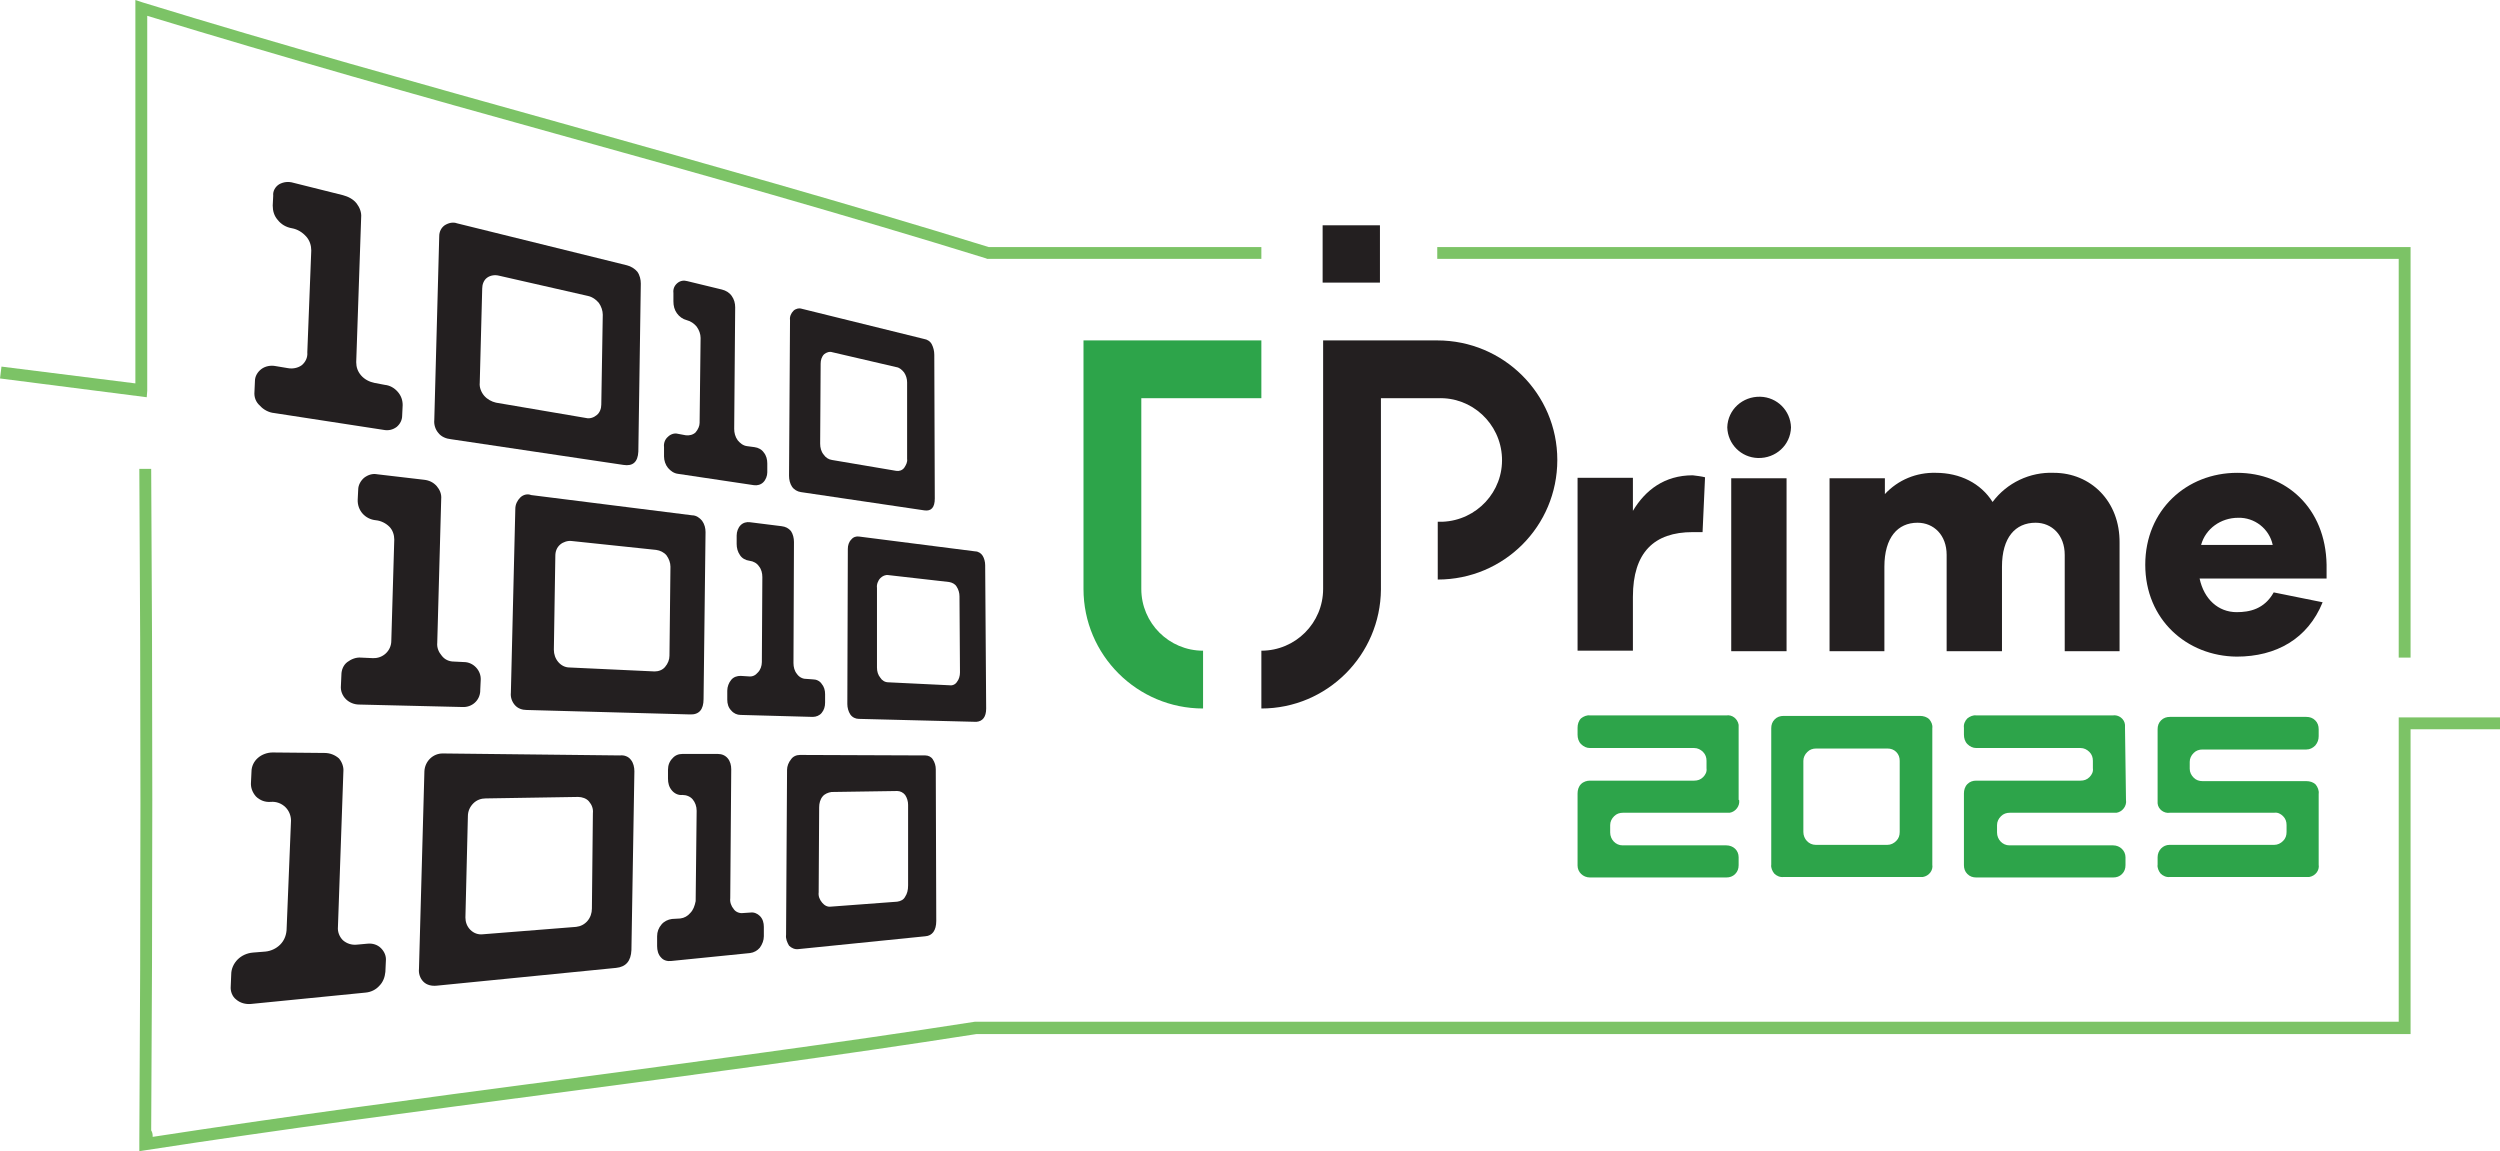 <?xml version="1.0" encoding="utf-8"?>
<!-- Generator: Adobe Illustrator 26.0.0, SVG Export Plug-In . SVG Version: 6.00 Build 0)  -->
<svg version="1.1" id="Layer_1" xmlns="http://www.w3.org/2000/svg" xmlns:xlink="http://www.w3.org/1999/xlink" x="0px" y="0px"
	 viewBox="0 0 506 233" style="enable-background:new 0 0 506 233;" xml:space="preserve">
<style type="text/css">
	.st0{fill:#231F20;}
	.st1{fill:#2DA44A;}
	.st2{fill:#7CC366;}
</style>
<g>
	<path class="st0" d="M470.9,117.1h-25.7c0.9,4.2,3.8,6.8,7.5,6.8c2.6,0,5.6-0.6,7.5-4l9.9,2c-3,7.4-9.4,11-17.4,11
		c-10.1-0.1-18.5-7.5-18.5-18.6s8.4-18.6,18.6-18.6c9.9,0,17.9,7.1,18.1,18.6L470.9,117.1z M445.5,110.3h14.5
		c-0.7-3.3-3.7-5.6-7-5.5C449.5,104.8,446.4,107,445.5,110.3"/>
	<path class="st0" d="M345.1,96.6l-0.5,11.1h-2c-7.8,0-12.1,4.1-12.1,13.1v10.9h-11.2v-35h11.2v6.7c2.5-4.2,6.4-7.2,12.1-7.2
		C343.4,96.3,344.3,96.4,345.1,96.6"/>
	<path class="st0" d="M362.5,86.5c-0.1,3.6-3.1,6.3-6.7,6.2c-3.4-0.1-6.1-2.8-6.2-6.2c0.1-3.6,3.1-6.3,6.7-6.2
		C359.7,80.4,362.4,83.1,362.5,86.5 M350.4,96.8h11.2v35h-11.2V96.8z"/>
	<path class="st0" d="M429,109.9v21.9h-11.1v-19.5c0-4-2.6-6.5-5.9-6.5c-4.1,0-6.8,3-6.8,8.9v17.1H394v-19.5c0-4-2.6-6.5-5.9-6.5
		c-4,0-6.7,3-6.7,8.9v17.1h-11.1v-35h11.2v3.2c2.7-2.9,6.4-4.4,10.3-4.3c4.9,0,9.1,2.1,11.5,5.9c2.9-3.9,7.6-6.1,12.4-5.9
		C423.1,95.7,429.1,101.4,429,109.9"/>
	<rect x="267.7" y="45.6" class="st0" width="11.6" height="11.6"/>
	<path class="st1" d="M255.3,80.6V68.9h-36v50.3c0,13.4,10.9,24.2,24.2,24.2v-11.7c-6.9,0-12.5-5.6-12.5-12.5V80.6H255.3z"/>
	<path class="st0" d="M290.9,68.9h-23.1v50.3c0,6.9-5.6,12.5-12.5,12.5v11.7c13.3,0,24.1-10.8,24.2-24.1l0,0V80.6H291
		c6.9-0.3,12.7,5.1,13,12c0.3,6.9-5.1,12.7-12,13c-0.3,0-0.7,0-1,0v11.7c13.4,0,24.2-10.8,24.2-24.2S304.3,68.9,290.9,68.9"/>
	<path class="st1" d="M352,161.9c0.2,1.2-0.7,2.4-1.9,2.6c-0.2,0-0.4,0-0.6,0h-21c-0.7,0-1.3,0.2-1.8,0.7c-0.5,0.5-0.8,1.1-0.8,1.8
		v1.5c0,1.4,1.1,2.6,2.5,2.6c0,0,0,0,0,0h21c1.4,0,2.5,1,2.5,2.4c0,0,0,0.1,0,0.1v1.5c0,0.7-0.2,1.3-0.7,1.8
		c-0.5,0.5-1.1,0.7-1.8,0.7h-27.6c-1.4,0-2.5-1.1-2.5-2.4c0,0,0-0.1,0-0.1v-14.5c0-0.7,0.2-1.4,0.7-1.9c0.5-0.5,1.2-0.7,1.8-0.7
		h21.1c0.7,0,1.3-0.2,1.8-0.7c0.5-0.5,0.8-1.1,0.7-1.8V154c0-0.7-0.2-1.3-0.7-1.8c-0.5-0.5-1.1-0.8-1.8-0.8h-21.1
		c-0.7,0-1.3-0.3-1.8-0.8c-0.5-0.5-0.7-1.2-0.7-1.9v-1.4c0-0.7,0.2-1.4,0.7-1.9c0.5-0.4,1.2-0.7,1.8-0.6h27.6
		c1.2-0.2,2.3,0.7,2.5,1.9c0,0.2,0,0.4,0,0.6V161.9z"/>
	<path class="st1" d="M391.1,175c0.2,1.2-0.7,2.3-1.9,2.5c-0.2,0-0.4,0-0.6,0H361c-0.7,0.1-1.4-0.2-1.9-0.7
		c-0.4-0.5-0.7-1.2-0.6-1.8v-27.6c0-0.7,0.2-1.3,0.7-1.8c0.5-0.5,1.1-0.7,1.8-0.7h27.6c0.7,0,1.4,0.2,1.9,0.7
		c0.4,0.5,0.7,1.1,0.6,1.8V175z M367.6,151.5c-0.7,0-1.3,0.2-1.8,0.7c-0.5,0.5-0.8,1.1-0.8,1.8v14.4c0,1.4,1.1,2.6,2.5,2.6
		c0,0,0,0,0,0H382c0.7,0,1.3-0.3,1.8-0.8c0.5-0.5,0.7-1.1,0.7-1.8V154c0-0.7-0.2-1.3-0.7-1.8c-0.5-0.5-1.1-0.7-1.8-0.7H367.6z"/>
	<path class="st1" d="M430.3,161.9c0.2,1.2-0.7,2.4-1.9,2.6c-0.2,0-0.4,0-0.6,0h-21c-0.7,0-1.3,0.2-1.8,0.7
		c-0.5,0.5-0.8,1.1-0.8,1.8v1.5c0,1.4,1.1,2.6,2.5,2.6c0,0,0,0,0,0h21c1.4,0,2.5,1.1,2.5,2.4c0,0,0,0.1,0,0.1v1.5
		c0,0.7-0.2,1.3-0.7,1.8c-0.5,0.5-1.1,0.7-1.8,0.7h-27.7c-0.7,0-1.3-0.2-1.8-0.7c-0.5-0.5-0.7-1.1-0.7-1.8v-14.5
		c0-0.7,0.2-1.4,0.7-1.9c0.5-0.5,1.1-0.7,1.8-0.7h21.1c0.7,0,1.3-0.2,1.8-0.7c0.5-0.5,0.8-1.1,0.7-1.8V154c0-0.7-0.2-1.3-0.7-1.8
		c-0.5-0.5-1.1-0.8-1.8-0.8h-21.1c-0.7,0-1.3-0.3-1.8-0.8c-0.5-0.5-0.7-1.2-0.7-1.9v-1.4c-0.1-0.7,0.2-1.4,0.7-1.9
		c0.5-0.4,1.2-0.7,1.8-0.6h27.6c1.2-0.2,2.4,0.7,2.5,1.9c0,0.2,0,0.4,0,0.6L430.3,161.9z"/>
	<path class="st1" d="M439.2,164.5c-1.2,0.2-2.4-0.7-2.5-1.9c0-0.2,0-0.4,0-0.6v-14.4c0-0.7,0.2-1.3,0.7-1.8
		c0.5-0.5,1.1-0.7,1.8-0.7h27.6c0.7,0,1.3,0.2,1.8,0.7c0.5,0.5,0.7,1.1,0.7,1.8v1.4c0,0.7-0.2,1.3-0.7,1.9c-0.5,0.5-1.1,0.8-1.8,0.8
		h-21c-0.7,0-1.3,0.2-1.8,0.7c-0.5,0.5-0.8,1.1-0.8,1.8v1.4c0,0.7,0.3,1.3,0.8,1.8c0.5,0.5,1.1,0.7,1.8,0.7h21
		c0.7,0,1.4,0.2,1.9,0.7c0.4,0.5,0.7,1.2,0.6,1.9V175c0.2,1.2-0.7,2.3-1.9,2.5c-0.2,0-0.4,0-0.6,0h-27.6c-0.7,0.1-1.4-0.2-1.9-0.7
		c-0.4-0.5-0.7-1.2-0.6-1.8v-1.5c0-1.4,1.1-2.5,2.4-2.5c0,0,0.1,0,0.1,0h21.1c0.7,0,1.3-0.3,1.8-0.8c0.5-0.5,0.7-1.1,0.7-1.8V167
		c0-0.7-0.2-1.3-0.7-1.8c-0.5-0.5-1.1-0.8-1.8-0.7L439.2,164.5z"/>
	<path class="st0" d="M61.1,73.9c-0.8,0.6-1.9,0.8-2.9,0.6l-2.4-0.4c-1-0.2-2.1,0-2.9,0.6c-0.8,0.6-1.3,1.5-1.3,2.4l-0.1,2.2
		c-0.1,1.1,0.3,2.1,1.1,2.8c0.7,0.8,1.8,1.4,2.9,1.5L77.6,87c1,0.2,1.9,0,2.7-0.6c0.7-0.6,1.1-1.4,1.1-2.3l0.1-2.1
		c0-1-0.3-1.9-1-2.7c-0.7-0.8-1.6-1.3-2.6-1.4l-2.1-0.4c-1-0.2-2-0.7-2.7-1.5c-0.7-0.8-1-1.7-1-2.7l1-29.3c0.1-1-0.3-2-0.9-2.8
		c-0.7-0.9-1.7-1.4-2.8-1.7l-10-2.5c-1-0.3-2-0.2-2.9,0.3c-0.8,0.5-1.3,1.4-1.2,2.3l-0.1,2c0,1.1,0.3,2.1,1,2.9
		c0.7,0.9,1.7,1.5,2.9,1.7c1.1,0.2,2.1,0.8,2.9,1.7c0.7,0.8,1,1.8,1,2.8l-0.8,20.6C62.3,72.4,61.8,73.3,61.1,73.9z"/>
	<path class="st0" d="M126.9,53.7l-34.4-8.5c-0.8-0.3-1.7-0.1-2.5,0.4c-0.7,0.5-1.1,1.3-1.1,2.2L87.9,85c-0.1,0.9,0.2,1.9,0.8,2.6
		c0.6,0.8,1.6,1.2,2.6,1.3l34.9,5.2c1.9,0.3,2.9-0.6,3-2.7l0.5-34c0-0.8-0.2-1.7-0.7-2.4C128.5,54.4,127.7,53.9,126.9,53.7z
		 M121.7,81.9c0,0.8-0.3,1.6-0.9,2.1c-0.6,0.5-1.4,0.8-2.2,0.6l-18.2-3.1c-0.9-0.2-1.8-0.7-2.4-1.4c-0.6-0.7-1-1.7-0.9-2.6l0.5-19.1
		c0-0.8,0.3-1.7,1-2.2c0.7-0.5,1.6-0.6,2.4-0.4l18,4.1c0.9,0.2,1.6,0.7,2.2,1.4c0.5,0.7,0.8,1.6,0.8,2.4L121.7,81.9z"/>
	<path class="st0" d="M140.8,87.5c-0.5,0.5-1.3,0.7-2,0.6l-1.6-0.3c-0.7-0.2-1.5,0.1-2,0.6c-0.6,0.5-0.9,1.3-0.8,2.1v1.9
		c0,0.8,0.3,1.7,0.8,2.3c0.5,0.6,1.2,1.1,2,1.2l15.4,2.3c0.7,0.1,1.4-0.1,1.9-0.6c0.5-0.5,0.8-1.3,0.8-2v-1.8c0-0.8-0.2-1.6-0.7-2.2
		c-0.4-0.6-1.1-1-1.9-1.1l-1.5-0.2c-0.8-0.1-1.4-0.6-1.9-1.2c-0.5-0.7-0.7-1.5-0.7-2.3l0.2-24.6c0-0.8-0.2-1.6-0.7-2.3
		c-0.5-0.7-1.2-1.1-2-1.3l-7-1.7c-0.7-0.2-1.4-0.1-2,0.4c-0.6,0.5-0.9,1.2-0.8,2v1.7c0,0.9,0.2,1.7,0.7,2.4c0.5,0.7,1.2,1.2,2,1.4
		c0.8,0.2,1.5,0.7,2,1.3c0.5,0.7,0.8,1.5,0.8,2.3l-0.2,17.2C141.6,86.2,141.3,86.9,140.8,87.5z"/>
	<path class="st0" d="M188.6,69.7c-0.3-0.6-0.9-1-1.6-1.1l-24.7-6.1c-0.6-0.2-1.3,0-1.7,0.4c-0.5,0.5-0.8,1.2-0.7,1.9l-0.2,31.5
		c0,0.8,0.2,1.6,0.6,2.2c0.4,0.6,1.1,1,1.8,1.1l25,3.7c1.4,0.2,2.1-0.6,2.1-2.4l-0.1-29.1C189.1,71,188.9,70.3,188.6,69.7z
		 M183,94.7c-0.4,0.5-1,0.7-1.6,0.6l-13-2.2c-0.7-0.1-1.3-0.5-1.7-1.1c-0.5-0.6-0.7-1.4-0.7-2.2l0.1-16.2c0-0.7,0.2-1.4,0.7-1.9
		c0.5-0.4,1.1-0.6,1.7-0.4l12.9,3c0.7,0.1,1.2,0.6,1.6,1.1c0.4,0.6,0.6,1.3,0.6,2v15.5C183.7,93.5,183.4,94.1,183,94.7L183,94.7z"/>
	<path class="st0" d="M76.4,96c-1-0.2-1.9,0.1-2.7,0.7c-0.7,0.6-1.2,1.5-1.2,2.4l-0.1,2c-0.1,2.2,1.5,4,3.7,4.2c1,0.1,2,0.6,2.7,1.3
		c0.7,0.7,1,1.7,1,2.6l-0.6,20.5c0,2-1.7,3.6-3.7,3.5c-0.1,0-0.1,0-0.2,0l-2.2-0.1c-1-0.1-2,0.3-2.8,0.9c-0.8,0.6-1.2,1.6-1.2,2.6
		l-0.1,2.2c-0.1,1,0.3,2,1,2.7c0.7,0.7,1.7,1.1,2.7,1.1l20.9,0.5c1.9,0.1,3.5-1.3,3.6-3.2c0-0.1,0-0.2,0-0.2l0.1-2.1
		c0.1-1.9-1.5-3.6-3.4-3.6l-2-0.1c-1,0-1.9-0.4-2.5-1.2c-0.6-0.7-1-1.6-0.9-2.6l0.8-29.1c0.1-1-0.3-1.9-0.9-2.6
		c-0.7-0.8-1.6-1.2-2.6-1.3L76.4,96z"/>
	<path class="st0" d="M105.3,100.7c-0.6,0.6-1,1.4-1,2.3l-0.9,37.2c-0.1,0.9,0.2,1.8,0.8,2.5c0.6,0.7,1.5,1,2.4,1l33,0.9
		c1.9,0.1,2.8-1,2.8-3.1l0.4-33.8c0-0.8-0.2-1.6-0.7-2.3c-0.5-0.6-1.2-1.1-2-1.1l-32.6-4.1C106.8,99.9,105.9,100.1,105.3,100.7z
		 M112.4,112.5c0-0.9,0.3-1.7,1-2.3c0.6-0.5,1.5-0.8,2.3-0.7l17.1,1.8c0.8,0.1,1.6,0.5,2.1,1.1c0.5,0.7,0.8,1.5,0.8,2.3l-0.2,18
		c0,0.8-0.3,1.6-0.9,2.3c-0.5,0.6-1.3,0.9-2.1,0.9l-17.2-0.8c-0.9,0-1.7-0.4-2.3-1.1c-0.6-0.7-0.9-1.6-0.9-2.5L112.4,112.5z"/>
	<path class="st0" d="M151.8,105.7c-0.7-0.1-1.4,0.1-1.9,0.6c-0.5,0.5-0.8,1.3-0.8,2.1v1.7c0,0.8,0.2,1.6,0.7,2.3
		c0.4,0.6,1.1,1,1.9,1.1c0.8,0.1,1.5,0.5,1.9,1.1c0.5,0.6,0.7,1.4,0.7,2.2l-0.1,17.2c0,0.8-0.3,1.6-0.8,2.1
		c-0.5,0.6-1.1,0.9-1.9,0.8l-1.6-0.1c-0.7,0-1.4,0.2-1.9,0.8c-0.5,0.6-0.8,1.4-0.8,2.2v1.8c0,0.8,0.2,1.6,0.8,2.2
		c0.5,0.6,1.2,0.9,1.9,0.9l14.6,0.4c0.7,0,1.4-0.3,1.8-0.8c0.5-0.6,0.7-1.3,0.7-2.1v-1.7c0-0.8-0.2-1.5-0.7-2.1
		c-0.4-0.6-1.1-0.9-1.8-0.9l-1.4-0.1c-0.7,0-1.4-0.4-1.8-1c-0.5-0.6-0.7-1.4-0.7-2.2l0.1-24.5c0-0.8-0.2-1.6-0.6-2.2
		c-0.5-0.6-1.1-0.9-1.9-1L151.8,105.7z"/>
	<path class="st0" d="M199.6,143.4l-0.2-29c0-0.7-0.2-1.4-0.5-1.9c-0.3-0.5-0.9-0.9-1.5-0.9l-23.5-3c-0.6-0.1-1.2,0.1-1.6,0.6
		c-0.5,0.5-0.7,1.2-0.7,1.9l-0.1,31.4c0,0.7,0.2,1.5,0.6,2.1c0.4,0.6,1.1,0.9,1.7,0.9l23.8,0.6C198.9,146,199.6,145.1,199.6,143.4z
		 M193.7,138c-0.3,0.5-0.9,0.8-1.5,0.7l-12.4-0.6c-0.7,0-1.3-0.4-1.6-0.9c-0.5-0.6-0.7-1.3-0.7-2.1V119c-0.1-0.7,0.2-1.5,0.7-2
		c0.4-0.4,1-0.7,1.6-0.6l12.3,1.4c0.6,0.1,1.2,0.4,1.5,0.9c0.4,0.6,0.6,1.3,0.6,2l0.1,15.4C194.3,136.8,194.1,137.5,193.7,138z"/>
	<path class="st0" d="M56.7,191.2c-0.8,0.8-1.9,1.3-3,1.4l-2.5,0.2c-1.2,0.1-2.3,0.6-3.1,1.4c-0.8,0.8-1.3,1.9-1.3,3l-0.1,2.4
		c-0.1,1,0.3,2.1,1.1,2.7c0.8,0.7,1.9,1,3,0.9l23.2-2.3c1.1-0.1,2.1-0.6,2.8-1.4c0.7-0.7,1.1-1.7,1.2-2.8l0.1-2.2
		c0.1-1-0.3-1.9-1-2.6c-0.7-0.7-1.7-1-2.7-0.9l-2.2,0.2c-1,0.1-2-0.2-2.8-0.9c-0.7-0.7-1.1-1.7-1-2.7l1.1-31.4c0.1-1-0.3-2-0.9-2.7
		c-0.8-0.7-1.8-1.1-2.9-1.1l-10.5-0.1c-1.1,0-2.2,0.4-3,1.1c-0.8,0.7-1.3,1.7-1.3,2.8l-0.1,2.1c-0.1,1.1,0.3,2.1,1,2.9
		c0.8,0.8,1.9,1.2,3,1.1c1.1-0.1,2.2,0.3,3,1.1c0.7,0.7,1.1,1.7,1.1,2.7L58,188.3C57.9,189.4,57.5,190.4,56.7,191.2z"/>
	<path class="st0" d="M89.6,152.5c-2,0-3.6,1.6-3.7,3.6c0,0,0,0,0,0l-1.1,40c-0.1,0.9,0.2,1.9,0.9,2.6c0.7,0.7,1.7,0.9,2.7,0.8
		l36.3-3.6c2-0.2,3-1.4,3.1-3.6l0.6-36.2c0-0.8-0.2-1.7-0.7-2.3c-0.5-0.7-1.4-1-2.2-0.9L89.6,152.5z M119.8,183.9
		c0,0.9-0.3,1.8-0.9,2.5c-0.6,0.7-1.4,1.1-2.3,1.2l-18.9,1.5c-0.9,0.1-1.8-0.2-2.5-0.9c-0.7-0.7-1-1.6-1-2.5l0.5-20.5
		c0-1,0.4-1.9,1.1-2.6c0.7-0.7,1.6-1,2.5-1l18.7-0.3c0.8,0,1.7,0.3,2.2,0.9c0.6,0.7,0.9,1.5,0.8,2.4L119.8,183.9z"/>
	<path class="st0" d="M139.7,184.8c-0.5,0.6-1.2,1-2,1.1l-1.7,0.1c-0.8,0.1-1.6,0.5-2.1,1.1c-0.6,0.7-0.9,1.5-0.9,2.4v2
		c0,0.8,0.2,1.7,0.8,2.3c0.5,0.6,1.3,0.8,2.1,0.7l15.9-1.6c0.8-0.1,1.5-0.5,2-1.1c0.5-0.7,0.8-1.5,0.8-2.3v-1.9
		c0-0.8-0.2-1.6-0.8-2.2c-0.5-0.5-1.2-0.8-1.9-0.7l-1.5,0.1c-0.7,0.1-1.5-0.2-1.9-0.8c-0.5-0.6-0.8-1.4-0.7-2.2l0.2-26.1
		c0-0.8-0.2-1.6-0.7-2.2c-0.5-0.6-1.2-0.9-2-0.9h-7.2c-0.8,0-1.5,0.3-2,0.9c-0.6,0.6-0.9,1.4-0.9,2.3v1.8c0,0.9,0.2,1.7,0.8,2.4
		c0.5,0.6,1.3,1,2.1,0.9c0.8,0,1.6,0.3,2.1,0.9c0.5,0.6,0.8,1.4,0.8,2.3l-0.2,18.3C140.6,183.4,140.3,184.2,139.7,184.8z"/>
	<path class="st0" d="M187.3,152.9l-25.4-0.1c-0.7,0-1.4,0.3-1.8,0.9c-0.5,0.6-0.8,1.4-0.8,2.1l-0.2,33.4c-0.1,0.8,0.2,1.5,0.6,2.2
		c0.5,0.5,1.2,0.8,1.9,0.7l25.7-2.6c1.4-0.1,2.2-1.2,2.2-3.1l-0.1-30.7c0-0.7-0.2-1.4-0.6-2C188.5,153.2,187.9,152.9,187.3,152.9z
		 M183.2,181.5c-0.3,0.6-0.9,0.9-1.6,1l-13.4,1c-0.7,0.1-1.3-0.2-1.8-0.8c-0.5-0.6-0.8-1.3-0.7-2.1l0.1-17.2c0-0.8,0.2-1.6,0.7-2.2
		c0.4-0.5,1.1-0.8,1.8-0.9l13.3-0.2c0.6,0,1.2,0.3,1.6,0.8c0.4,0.6,0.6,1.3,0.6,2v16.3C183.8,180.2,183.6,180.9,183.2,181.5
		L183.2,181.5z"/>
	<path class="st2" d="M28.2,233L28.2,233L28.2,233v-1.4c0-0.3,0-0.6,0-0.9c0.3-47.1,0.3-89,0-135.8h2.4c0.3,46.2,0.3,87.6,0,133.9
		c0.2,0.3,0.3,0.7,0.3,1.1c0,0.1,0,0.1,0,0.2c26.7-4.1,54.2-7.8,80.8-11.3c28.3-3.8,57.5-7.6,85.6-12h288.2c0-24.4,0-35.3,0-60.4
		v-1.2H506v2.4h-18.1c0,24.7,0,35.6,0,60.5v1.2H197.6c-28.1,4.4-57.4,8.3-85.6,12c-27.2,3.6-55.3,7.3-82.5,11.5L28.2,233z"/>
	<path class="st2" d="M29.7,80.4L0,76.6l0.3-2.4l27.1,3.4c0-7.3,0-37,0-57.2c0-12.2,0-18.6,0-18.9V0l1.5,0.5
		C56.5,9,85.3,17,113.2,24.8c28.8,8.1,58.5,16.4,86.9,25.2h55.2v2.4h-55.5l-0.2-0.1c-28.4-8.8-58.2-17.2-87-25.2
		C85.2,19.5,57,11.5,29.8,3.2c0,2.9,0,9.5,0,17.3c0,21.8,0,54.8,0,58.6L29.7,80.4z"/>
	<path class="st2" d="M487.9,133.1h-2.4c0-26.1,0-71.3,0-80.7H290.9V50h197v1.2C487.9,57,487.9,105.6,487.9,133.1z"/>
</g>
</svg>
